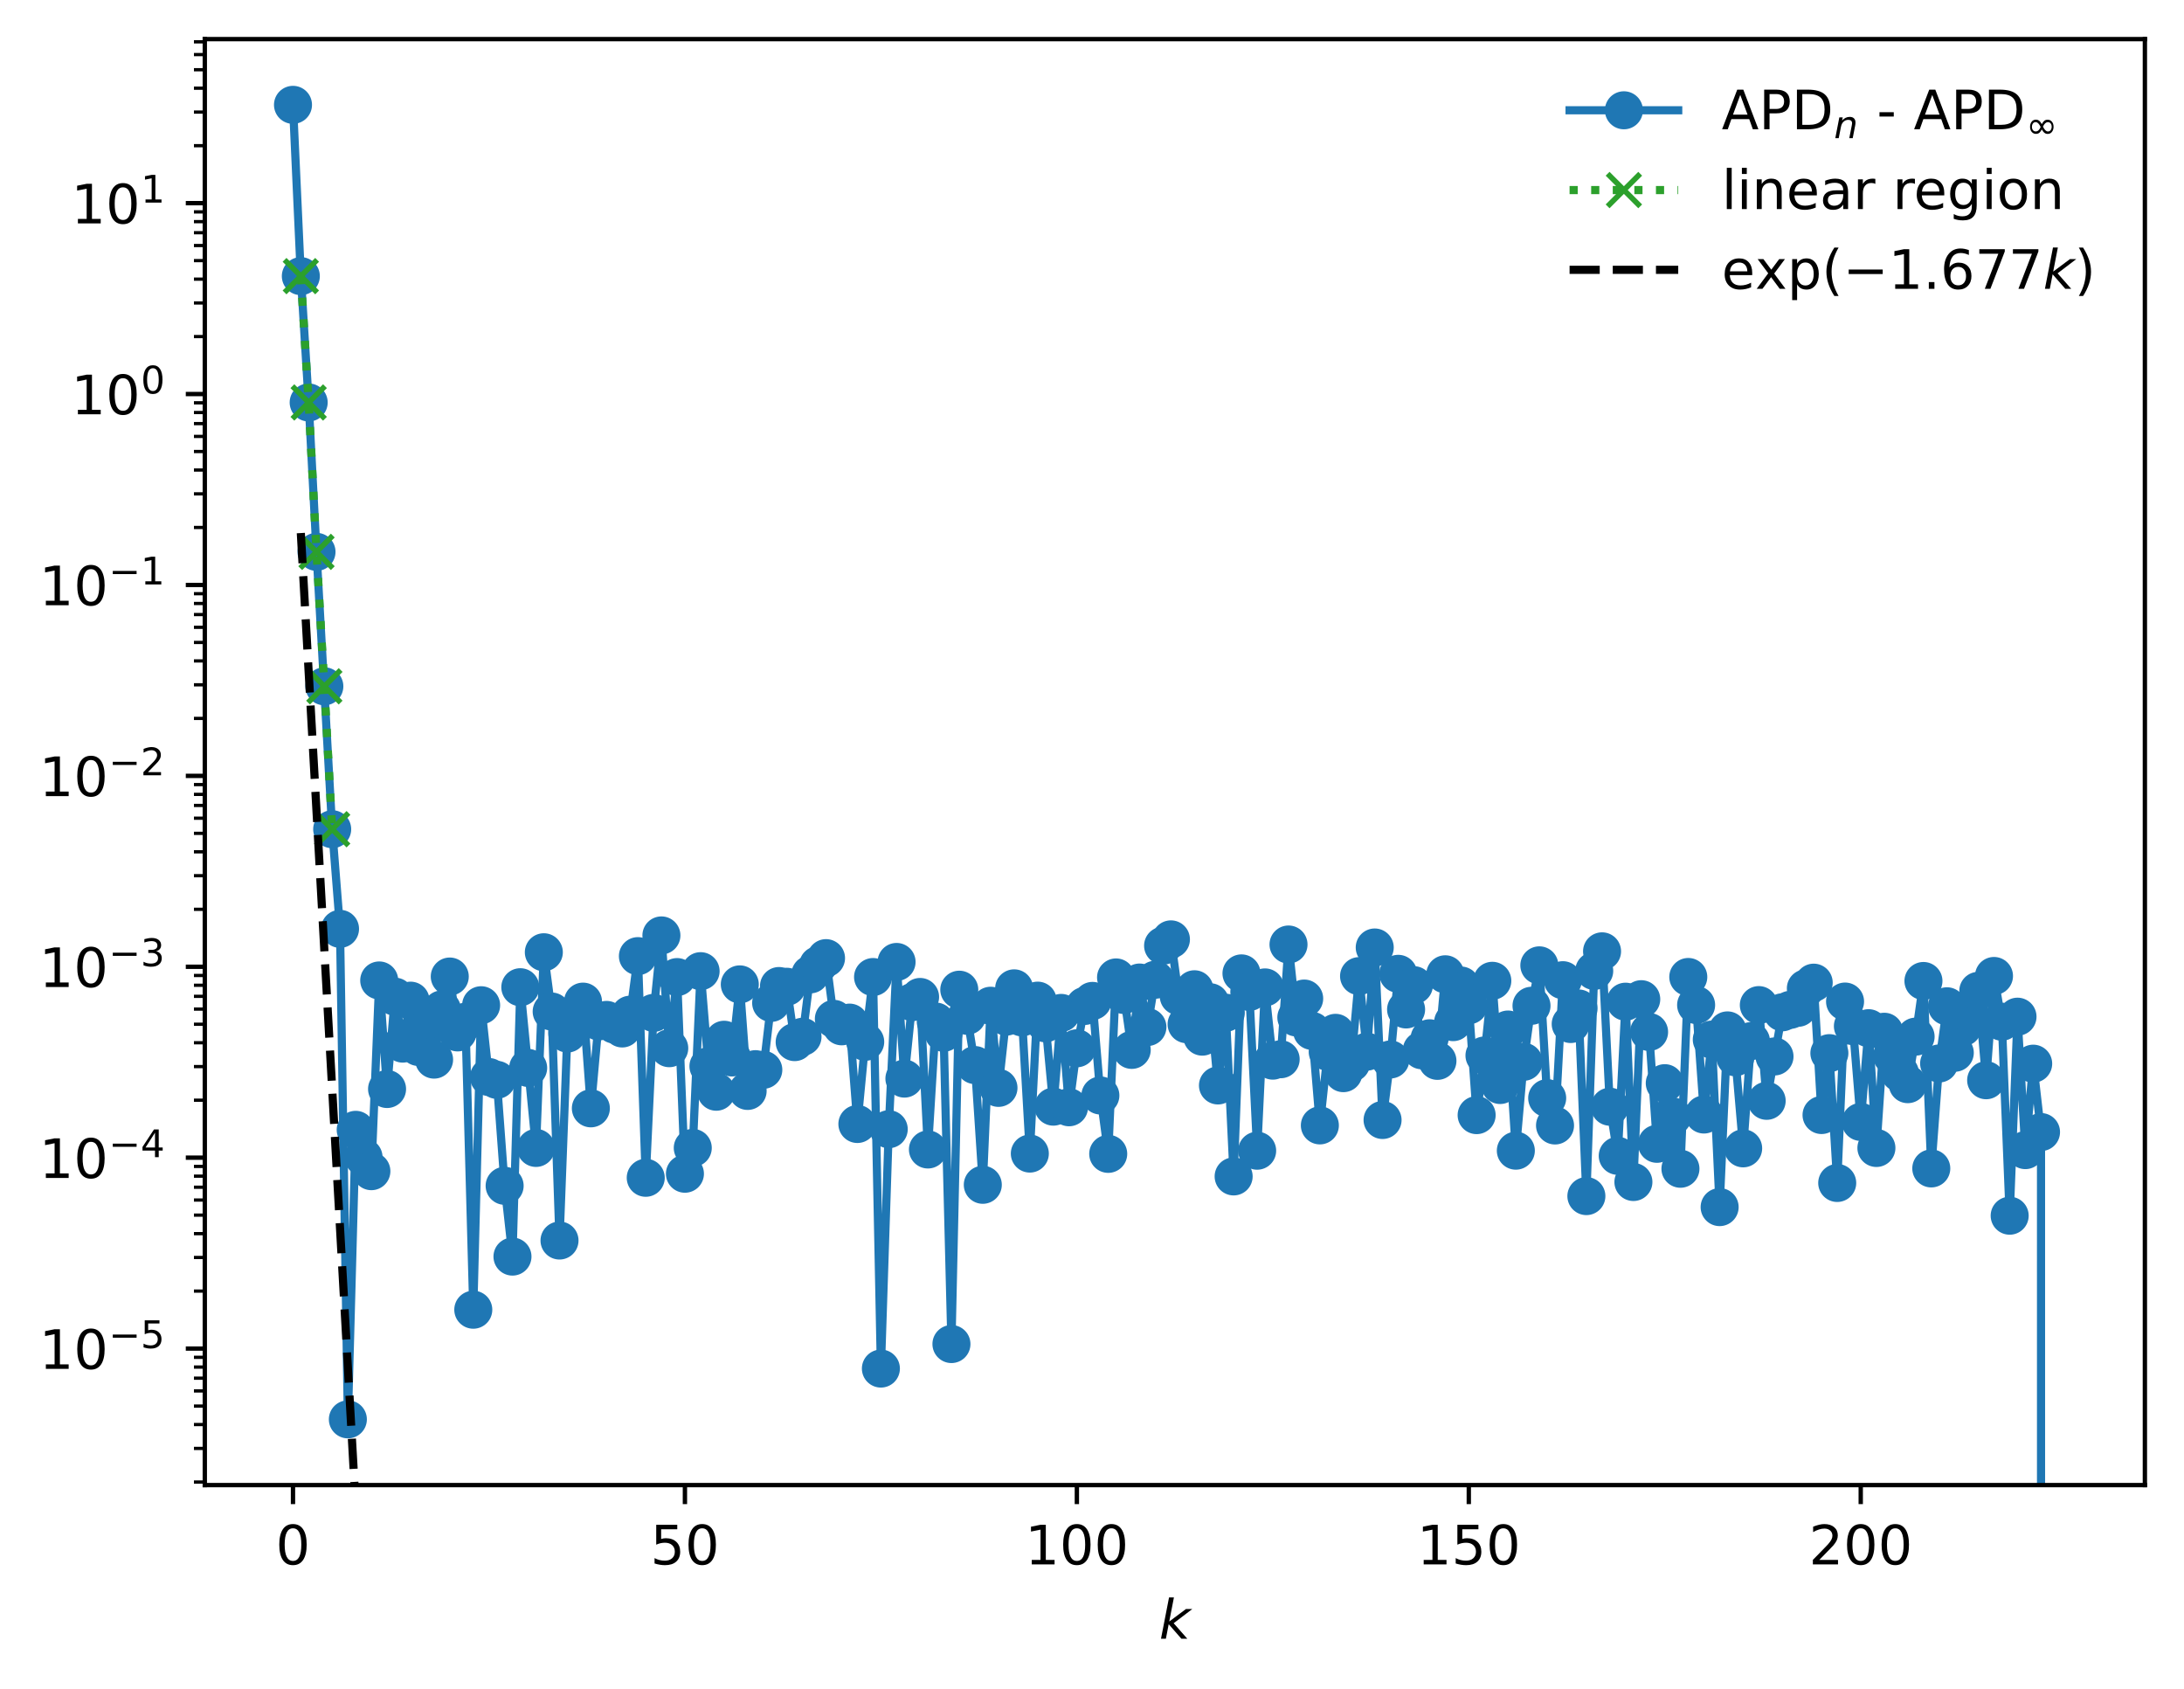 <?xml version="1.0" encoding="utf-8" standalone="no"?>
<!DOCTYPE svg PUBLIC "-//W3C//DTD SVG 1.1//EN"
  "http://www.w3.org/Graphics/SVG/1.1/DTD/svg11.dtd">
<!-- Created with matplotlib (https://matplotlib.org/) -->
<svg height="310.868pt" version="1.1" viewBox="0 0 402.02 310.868" width="402.02pt" xmlns="http://www.w3.org/2000/svg" xmlns:xlink="http://www.w3.org/1999/xlink">
 <defs>
  <style type="text/css">
*{stroke-linecap:butt;stroke-linejoin:round;}
  </style>
 </defs>
 <g id="figure_1">
  <g id="patch_1">
   <path d="M 0 310.868 
L 402.02 310.868 
L 402.02 0 
L 0 0 
z
" style="fill:#ffffff;"/>
  </g>
  <g id="axes_1">
   <g id="patch_2">
    <path d="M 37.7 273.312 
L 394.82 273.312 
L 394.82 7.2 
L 37.7 7.2 
z
" style="fill:#ffffff;"/>
   </g>
   <g id="matplotlib.axis_1">
    <g id="xtick_1">
     <g id="line2d_1">
      <defs>
       <path d="M 0 0 
L 0 3.5 
" id="m2b6d4257e7" style="stroke:#000000;stroke-width:0.8;"/>
      </defs>
      <g>
       <use style="stroke:#000000;stroke-width:0.8;" x="53.933" xlink:href="#m2b6d4257e7" y="273.312"/>
      </g>
     </g>
     <g id="text_1">
      <!-- 0 -->
      <defs>
       <path d="M 31.781 66.406 
Q 24.172 66.406 20.328 58.906 
Q 16.5 51.422 16.5 36.375 
Q 16.5 21.391 20.328 13.891 
Q 24.172 6.391 31.781 6.391 
Q 39.453 6.391 43.281 13.891 
Q 47.125 21.391 47.125 36.375 
Q 47.125 51.422 43.281 58.906 
Q 39.453 66.406 31.781 66.406 
z
M 31.781 74.219 
Q 44.047 74.219 50.516 64.516 
Q 56.984 54.828 56.984 36.375 
Q 56.984 17.969 50.516 8.266 
Q 44.047 -1.422 31.781 -1.422 
Q 19.531 -1.422 13.062 8.266 
Q 6.594 17.969 6.594 36.375 
Q 6.594 54.828 13.062 64.516 
Q 19.531 74.219 31.781 74.219 
z
" id="DejaVuSans-48"/>
      </defs>
      <g transform="translate(50.751 287.91)scale(0.1 -0.1)">
       <use xlink:href="#DejaVuSans-48"/>
      </g>
     </g>
    </g>
    <g id="xtick_2">
     <g id="line2d_2">
      <g>
       <use style="stroke:#000000;stroke-width:0.8;" x="126.078" xlink:href="#m2b6d4257e7" y="273.312"/>
      </g>
     </g>
     <g id="text_2">
      <!-- 50 -->
      <defs>
       <path d="M 10.797 72.906 
L 49.516 72.906 
L 49.516 64.594 
L 19.828 64.594 
L 19.828 46.734 
Q 21.969 47.469 24.109 47.828 
Q 26.266 48.188 28.422 48.188 
Q 40.625 48.188 47.75 41.5 
Q 54.891 34.812 54.891 23.391 
Q 54.891 11.625 47.562 5.094 
Q 40.234 -1.422 26.906 -1.422 
Q 22.312 -1.422 17.547 -0.641 
Q 12.797 0.141 7.719 1.703 
L 7.719 11.625 
Q 12.109 9.234 16.797 8.062 
Q 21.484 6.891 26.703 6.891 
Q 35.156 6.891 40.078 11.328 
Q 45.016 15.766 45.016 23.391 
Q 45.016 31 40.078 35.438 
Q 35.156 39.891 26.703 39.891 
Q 22.75 39.891 18.812 39.016 
Q 14.891 38.141 10.797 36.281 
z
" id="DejaVuSans-53"/>
      </defs>
      <g transform="translate(119.716 287.91)scale(0.1 -0.1)">
       <use xlink:href="#DejaVuSans-53"/>
       <use x="63.623" xlink:href="#DejaVuSans-48"/>
      </g>
     </g>
    </g>
    <g id="xtick_3">
     <g id="line2d_3">
      <g>
       <use style="stroke:#000000;stroke-width:0.8;" x="198.224" xlink:href="#m2b6d4257e7" y="273.312"/>
      </g>
     </g>
     <g id="text_3">
      <!-- 100 -->
      <defs>
       <path d="M 12.406 8.297 
L 28.516 8.297 
L 28.516 63.922 
L 10.984 60.406 
L 10.984 69.391 
L 28.422 72.906 
L 38.281 72.906 
L 38.281 8.297 
L 54.391 8.297 
L 54.391 0 
L 12.406 0 
z
" id="DejaVuSans-49"/>
      </defs>
      <g transform="translate(188.68 287.91)scale(0.1 -0.1)">
       <use xlink:href="#DejaVuSans-49"/>
       <use x="63.623" xlink:href="#DejaVuSans-48"/>
       <use x="127.246" xlink:href="#DejaVuSans-48"/>
      </g>
     </g>
    </g>
    <g id="xtick_4">
     <g id="line2d_4">
      <g>
       <use style="stroke:#000000;stroke-width:0.8;" x="270.369" xlink:href="#m2b6d4257e7" y="273.312"/>
      </g>
     </g>
     <g id="text_4">
      <!-- 150 -->
      <g transform="translate(260.825 287.91)scale(0.1 -0.1)">
       <use xlink:href="#DejaVuSans-49"/>
       <use x="63.623" xlink:href="#DejaVuSans-53"/>
       <use x="127.246" xlink:href="#DejaVuSans-48"/>
      </g>
     </g>
    </g>
    <g id="xtick_5">
     <g id="line2d_5">
      <g>
       <use style="stroke:#000000;stroke-width:0.8;" x="342.515" xlink:href="#m2b6d4257e7" y="273.312"/>
      </g>
     </g>
     <g id="text_5">
      <!-- 200 -->
      <defs>
       <path d="M 19.188 8.297 
L 53.609 8.297 
L 53.609 0 
L 7.328 0 
L 7.328 8.297 
Q 12.938 14.109 22.625 23.891 
Q 32.328 33.688 34.812 36.531 
Q 39.547 41.844 41.422 45.531 
Q 43.312 49.219 43.312 52.781 
Q 43.312 58.594 39.234 62.25 
Q 35.156 65.922 28.609 65.922 
Q 23.969 65.922 18.812 64.312 
Q 13.672 62.703 7.812 59.422 
L 7.812 69.391 
Q 13.766 71.781 18.938 73 
Q 24.125 74.219 28.422 74.219 
Q 39.75 74.219 46.484 68.547 
Q 53.219 62.891 53.219 53.422 
Q 53.219 48.922 51.531 44.891 
Q 49.859 40.875 45.406 35.406 
Q 44.188 33.984 37.641 27.219 
Q 31.109 20.453 19.188 8.297 
z
" id="DejaVuSans-50"/>
      </defs>
      <g transform="translate(332.971 287.91)scale(0.1 -0.1)">
       <use xlink:href="#DejaVuSans-50"/>
       <use x="63.623" xlink:href="#DejaVuSans-48"/>
       <use x="127.246" xlink:href="#DejaVuSans-48"/>
      </g>
     </g>
    </g>
    <g id="text_6">
     <!-- $ k $ -->
     <defs>
      <path d="M 18.312 75.984 
L 27.297 75.984 
L 18.703 31.688 
L 49.516 54.688 
L 61.188 54.688 
L 26.812 28.516 
L 51.906 0 
L 41.016 0 
L 17.672 26.703 
L 12.5 0 
L 3.516 0 
z
" id="DejaVuSans-Oblique-107"/>
     </defs>
     <g transform="translate(213.36 301.589)scale(0.1 -0.1)">
      <use transform="translate(0 0.016)" xlink:href="#DejaVuSans-Oblique-107"/>
     </g>
    </g>
   </g>
   <g id="matplotlib.axis_2">
    <g id="ytick_1">
     <g id="line2d_6">
      <defs>
       <path d="M 0 0 
L -3.5 0 
" id="mbb04c8181c" style="stroke:#000000;stroke-width:0.8;"/>
      </defs>
      <g>
       <use style="stroke:#000000;stroke-width:0.8;" x="37.7" xlink:href="#mbb04c8181c" y="248.191"/>
      </g>
     </g>
     <g id="text_7">
      <!-- $\mathdefault{10^{-5}}$ -->
      <defs>
       <path d="M 10.594 35.5 
L 73.188 35.5 
L 73.188 27.203 
L 10.594 27.203 
z
" id="DejaVuSans-8722"/>
      </defs>
      <g transform="translate(7.2 251.99)scale(0.1 -0.1)">
       <use transform="translate(0 0.684)" xlink:href="#DejaVuSans-49"/>
       <use transform="translate(63.623 0.684)" xlink:href="#DejaVuSans-48"/>
       <use transform="translate(128.203 38.966)scale(0.7)" xlink:href="#DejaVuSans-8722"/>
       <use transform="translate(186.855 38.966)scale(0.7)" xlink:href="#DejaVuSans-53"/>
      </g>
     </g>
    </g>
    <g id="ytick_2">
     <g id="line2d_7">
      <g>
       <use style="stroke:#000000;stroke-width:0.8;" x="37.7" xlink:href="#mbb04c8181c" y="213.057"/>
      </g>
     </g>
     <g id="text_8">
      <!-- $\mathdefault{10^{-4}}$ -->
      <defs>
       <path d="M 37.797 64.312 
L 12.891 25.391 
L 37.797 25.391 
z
M 35.203 72.906 
L 47.609 72.906 
L 47.609 25.391 
L 58.016 25.391 
L 58.016 17.188 
L 47.609 17.188 
L 47.609 0 
L 37.797 0 
L 37.797 17.188 
L 4.891 17.188 
L 4.891 26.703 
z
" id="DejaVuSans-52"/>
      </defs>
      <g transform="translate(7.2 216.856)scale(0.1 -0.1)">
       <use transform="translate(0 0.684)" xlink:href="#DejaVuSans-49"/>
       <use transform="translate(63.623 0.684)" xlink:href="#DejaVuSans-48"/>
       <use transform="translate(128.203 38.966)scale(0.7)" xlink:href="#DejaVuSans-8722"/>
       <use transform="translate(186.855 38.966)scale(0.7)" xlink:href="#DejaVuSans-52"/>
      </g>
     </g>
    </g>
    <g id="ytick_3">
     <g id="line2d_8">
      <g>
       <use style="stroke:#000000;stroke-width:0.8;" x="37.7" xlink:href="#mbb04c8181c" y="177.923"/>
      </g>
     </g>
     <g id="text_9">
      <!-- $\mathdefault{10^{-3}}$ -->
      <defs>
       <path d="M 40.578 39.312 
Q 47.656 37.797 51.625 33 
Q 55.609 28.219 55.609 21.188 
Q 55.609 10.406 48.188 4.484 
Q 40.766 -1.422 27.094 -1.422 
Q 22.516 -1.422 17.656 -0.516 
Q 12.797 0.391 7.625 2.203 
L 7.625 11.719 
Q 11.719 9.328 16.594 8.109 
Q 21.484 6.891 26.812 6.891 
Q 36.078 6.891 40.938 10.547 
Q 45.797 14.203 45.797 21.188 
Q 45.797 27.641 41.281 31.266 
Q 36.766 34.906 28.719 34.906 
L 20.219 34.906 
L 20.219 43.016 
L 29.109 43.016 
Q 36.375 43.016 40.234 45.922 
Q 44.094 48.828 44.094 54.297 
Q 44.094 59.906 40.109 62.906 
Q 36.141 65.922 28.719 65.922 
Q 24.656 65.922 20.016 65.031 
Q 15.375 64.156 9.812 62.312 
L 9.812 71.094 
Q 15.438 72.656 20.344 73.438 
Q 25.25 74.219 29.594 74.219 
Q 40.828 74.219 47.359 69.109 
Q 53.906 64.016 53.906 55.328 
Q 53.906 49.266 50.438 45.094 
Q 46.969 40.922 40.578 39.312 
z
" id="DejaVuSans-51"/>
      </defs>
      <g transform="translate(7.2 181.722)scale(0.1 -0.1)">
       <use transform="translate(0 0.766)" xlink:href="#DejaVuSans-49"/>
       <use transform="translate(63.623 0.766)" xlink:href="#DejaVuSans-48"/>
       <use transform="translate(128.203 39.047)scale(0.7)" xlink:href="#DejaVuSans-8722"/>
       <use transform="translate(186.855 39.047)scale(0.7)" xlink:href="#DejaVuSans-51"/>
      </g>
     </g>
    </g>
    <g id="ytick_4">
     <g id="line2d_9">
      <g>
       <use style="stroke:#000000;stroke-width:0.8;" x="37.7" xlink:href="#mbb04c8181c" y="142.789"/>
      </g>
     </g>
     <g id="text_10">
      <!-- $\mathdefault{10^{-2}}$ -->
      <g transform="translate(7.2 146.589)scale(0.1 -0.1)">
       <use transform="translate(0 0.766)" xlink:href="#DejaVuSans-49"/>
       <use transform="translate(63.623 0.766)" xlink:href="#DejaVuSans-48"/>
       <use transform="translate(128.203 39.047)scale(0.7)" xlink:href="#DejaVuSans-8722"/>
       <use transform="translate(186.855 39.047)scale(0.7)" xlink:href="#DejaVuSans-50"/>
      </g>
     </g>
    </g>
    <g id="ytick_5">
     <g id="line2d_10">
      <g>
       <use style="stroke:#000000;stroke-width:0.8;" x="37.7" xlink:href="#mbb04c8181c" y="107.656"/>
      </g>
     </g>
     <g id="text_11">
      <!-- $\mathdefault{10^{-1}}$ -->
      <g transform="translate(7.2 111.455)scale(0.1 -0.1)">
       <use transform="translate(0 0.684)" xlink:href="#DejaVuSans-49"/>
       <use transform="translate(63.623 0.684)" xlink:href="#DejaVuSans-48"/>
       <use transform="translate(128.203 38.966)scale(0.7)" xlink:href="#DejaVuSans-8722"/>
       <use transform="translate(186.855 38.966)scale(0.7)" xlink:href="#DejaVuSans-49"/>
      </g>
     </g>
    </g>
    <g id="ytick_6">
     <g id="line2d_11">
      <g>
       <use style="stroke:#000000;stroke-width:0.8;" x="37.7" xlink:href="#mbb04c8181c" y="72.522"/>
      </g>
     </g>
     <g id="text_12">
      <!-- $\mathdefault{10^{0}}$ -->
      <g transform="translate(13.1 76.321)scale(0.1 -0.1)">
       <use transform="translate(0 0.766)" xlink:href="#DejaVuSans-49"/>
       <use transform="translate(63.623 0.766)" xlink:href="#DejaVuSans-48"/>
       <use transform="translate(128.203 39.047)scale(0.7)" xlink:href="#DejaVuSans-48"/>
      </g>
     </g>
    </g>
    <g id="ytick_7">
     <g id="line2d_12">
      <g>
       <use style="stroke:#000000;stroke-width:0.8;" x="37.7" xlink:href="#mbb04c8181c" y="37.388"/>
      </g>
     </g>
     <g id="text_13">
      <!-- $\mathdefault{10^{1}}$ -->
      <g transform="translate(13.1 41.187)scale(0.1 -0.1)">
       <use transform="translate(0 0.684)" xlink:href="#DejaVuSans-49"/>
       <use transform="translate(63.623 0.684)" xlink:href="#DejaVuSans-48"/>
       <use transform="translate(128.203 38.966)scale(0.7)" xlink:href="#DejaVuSans-49"/>
      </g>
     </g>
    </g>
    <g id="ytick_8">
     <g id="line2d_13">
      <defs>
       <path d="M 0 0 
L -2 0 
" id="mc382960972" style="stroke:#000000;stroke-width:0.6;"/>
      </defs>
      <g>
       <use style="stroke:#000000;stroke-width:0.6;" x="37.7" xlink:href="#mc382960972" y="272.748"/>
      </g>
     </g>
    </g>
    <g id="ytick_9">
     <g id="line2d_14">
      <g>
       <use style="stroke:#000000;stroke-width:0.6;" x="37.7" xlink:href="#mc382960972" y="266.561"/>
      </g>
     </g>
    </g>
    <g id="ytick_10">
     <g id="line2d_15">
      <g>
       <use style="stroke:#000000;stroke-width:0.6;" x="37.7" xlink:href="#mc382960972" y="262.172"/>
      </g>
     </g>
    </g>
    <g id="ytick_11">
     <g id="line2d_16">
      <g>
       <use style="stroke:#000000;stroke-width:0.6;" x="37.7" xlink:href="#mc382960972" y="258.767"/>
      </g>
     </g>
    </g>
    <g id="ytick_12">
     <g id="line2d_17">
      <g>
       <use style="stroke:#000000;stroke-width:0.6;" x="37.7" xlink:href="#mc382960972" y="255.985"/>
      </g>
     </g>
    </g>
    <g id="ytick_13">
     <g id="line2d_18">
      <g>
       <use style="stroke:#000000;stroke-width:0.6;" x="37.7" xlink:href="#mc382960972" y="253.633"/>
      </g>
     </g>
    </g>
    <g id="ytick_14">
     <g id="line2d_19">
      <g>
       <use style="stroke:#000000;stroke-width:0.6;" x="37.7" xlink:href="#mc382960972" y="251.595"/>
      </g>
     </g>
    </g>
    <g id="ytick_15">
     <g id="line2d_20">
      <g>
       <use style="stroke:#000000;stroke-width:0.6;" x="37.7" xlink:href="#mc382960972" y="249.798"/>
      </g>
     </g>
    </g>
    <g id="ytick_16">
     <g id="line2d_21">
      <g>
       <use style="stroke:#000000;stroke-width:0.6;" x="37.7" xlink:href="#mc382960972" y="237.614"/>
      </g>
     </g>
    </g>
    <g id="ytick_17">
     <g id="line2d_22">
      <g>
       <use style="stroke:#000000;stroke-width:0.6;" x="37.7" xlink:href="#mc382960972" y="231.428"/>
      </g>
     </g>
    </g>
    <g id="ytick_18">
     <g id="line2d_23">
      <g>
       <use style="stroke:#000000;stroke-width:0.6;" x="37.7" xlink:href="#mc382960972" y="227.038"/>
      </g>
     </g>
    </g>
    <g id="ytick_19">
     <g id="line2d_24">
      <g>
       <use style="stroke:#000000;stroke-width:0.6;" x="37.7" xlink:href="#mc382960972" y="223.633"/>
      </g>
     </g>
    </g>
    <g id="ytick_20">
     <g id="line2d_25">
      <g>
       <use style="stroke:#000000;stroke-width:0.6;" x="37.7" xlink:href="#mc382960972" y="220.851"/>
      </g>
     </g>
    </g>
    <g id="ytick_21">
     <g id="line2d_26">
      <g>
       <use style="stroke:#000000;stroke-width:0.6;" x="37.7" xlink:href="#mc382960972" y="218.499"/>
      </g>
     </g>
    </g>
    <g id="ytick_22">
     <g id="line2d_27">
      <g>
       <use style="stroke:#000000;stroke-width:0.6;" x="37.7" xlink:href="#mc382960972" y="216.462"/>
      </g>
     </g>
    </g>
    <g id="ytick_23">
     <g id="line2d_28">
      <g>
       <use style="stroke:#000000;stroke-width:0.6;" x="37.7" xlink:href="#mc382960972" y="214.664"/>
      </g>
     </g>
    </g>
    <g id="ytick_24">
     <g id="line2d_29">
      <g>
       <use style="stroke:#000000;stroke-width:0.6;" x="37.7" xlink:href="#mc382960972" y="202.481"/>
      </g>
     </g>
    </g>
    <g id="ytick_25">
     <g id="line2d_30">
      <g>
       <use style="stroke:#000000;stroke-width:0.6;" x="37.7" xlink:href="#mc382960972" y="196.294"/>
      </g>
     </g>
    </g>
    <g id="ytick_26">
     <g id="line2d_31">
      <g>
       <use style="stroke:#000000;stroke-width:0.6;" x="37.7" xlink:href="#mc382960972" y="191.904"/>
      </g>
     </g>
    </g>
    <g id="ytick_27">
     <g id="line2d_32">
      <g>
       <use style="stroke:#000000;stroke-width:0.6;" x="37.7" xlink:href="#mc382960972" y="188.499"/>
      </g>
     </g>
    </g>
    <g id="ytick_28">
     <g id="line2d_33">
      <g>
       <use style="stroke:#000000;stroke-width:0.6;" x="37.7" xlink:href="#mc382960972" y="185.717"/>
      </g>
     </g>
    </g>
    <g id="ytick_29">
     <g id="line2d_34">
      <g>
       <use style="stroke:#000000;stroke-width:0.6;" x="37.7" xlink:href="#mc382960972" y="183.365"/>
      </g>
     </g>
    </g>
    <g id="ytick_30">
     <g id="line2d_35">
      <g>
       <use style="stroke:#000000;stroke-width:0.6;" x="37.7" xlink:href="#mc382960972" y="181.328"/>
      </g>
     </g>
    </g>
    <g id="ytick_31">
     <g id="line2d_36">
      <g>
       <use style="stroke:#000000;stroke-width:0.6;" x="37.7" xlink:href="#mc382960972" y="179.531"/>
      </g>
     </g>
    </g>
    <g id="ytick_32">
     <g id="line2d_37">
      <g>
       <use style="stroke:#000000;stroke-width:0.6;" x="37.7" xlink:href="#mc382960972" y="167.347"/>
      </g>
     </g>
    </g>
    <g id="ytick_33">
     <g id="line2d_38">
      <g>
       <use style="stroke:#000000;stroke-width:0.6;" x="37.7" xlink:href="#mc382960972" y="161.16"/>
      </g>
     </g>
    </g>
    <g id="ytick_34">
     <g id="line2d_39">
      <g>
       <use style="stroke:#000000;stroke-width:0.6;" x="37.7" xlink:href="#mc382960972" y="156.77"/>
      </g>
     </g>
    </g>
    <g id="ytick_35">
     <g id="line2d_40">
      <g>
       <use style="stroke:#000000;stroke-width:0.6;" x="37.7" xlink:href="#mc382960972" y="153.366"/>
      </g>
     </g>
    </g>
    <g id="ytick_36">
     <g id="line2d_41">
      <g>
       <use style="stroke:#000000;stroke-width:0.6;" x="37.7" xlink:href="#mc382960972" y="150.584"/>
      </g>
     </g>
    </g>
    <g id="ytick_37">
     <g id="line2d_42">
      <g>
       <use style="stroke:#000000;stroke-width:0.6;" x="37.7" xlink:href="#mc382960972" y="148.232"/>
      </g>
     </g>
    </g>
    <g id="ytick_38">
     <g id="line2d_43">
      <g>
       <use style="stroke:#000000;stroke-width:0.6;" x="37.7" xlink:href="#mc382960972" y="146.194"/>
      </g>
     </g>
    </g>
    <g id="ytick_39">
     <g id="line2d_44">
      <g>
       <use style="stroke:#000000;stroke-width:0.6;" x="37.7" xlink:href="#mc382960972" y="144.397"/>
      </g>
     </g>
    </g>
    <g id="ytick_40">
     <g id="line2d_45">
      <g>
       <use style="stroke:#000000;stroke-width:0.6;" x="37.7" xlink:href="#mc382960972" y="132.213"/>
      </g>
     </g>
    </g>
    <g id="ytick_41">
     <g id="line2d_46">
      <g>
       <use style="stroke:#000000;stroke-width:0.6;" x="37.7" xlink:href="#mc382960972" y="126.026"/>
      </g>
     </g>
    </g>
    <g id="ytick_42">
     <g id="line2d_47">
      <g>
       <use style="stroke:#000000;stroke-width:0.6;" x="37.7" xlink:href="#mc382960972" y="121.637"/>
      </g>
     </g>
    </g>
    <g id="ytick_43">
     <g id="line2d_48">
      <g>
       <use style="stroke:#000000;stroke-width:0.6;" x="37.7" xlink:href="#mc382960972" y="118.232"/>
      </g>
     </g>
    </g>
    <g id="ytick_44">
     <g id="line2d_49">
      <g>
       <use style="stroke:#000000;stroke-width:0.6;" x="37.7" xlink:href="#mc382960972" y="115.45"/>
      </g>
     </g>
    </g>
    <g id="ytick_45">
     <g id="line2d_50">
      <g>
       <use style="stroke:#000000;stroke-width:0.6;" x="37.7" xlink:href="#mc382960972" y="113.098"/>
      </g>
     </g>
    </g>
    <g id="ytick_46">
     <g id="line2d_51">
      <g>
       <use style="stroke:#000000;stroke-width:0.6;" x="37.7" xlink:href="#mc382960972" y="111.06"/>
      </g>
     </g>
    </g>
    <g id="ytick_47">
     <g id="line2d_52">
      <g>
       <use style="stroke:#000000;stroke-width:0.6;" x="37.7" xlink:href="#mc382960972" y="109.263"/>
      </g>
     </g>
    </g>
    <g id="ytick_48">
     <g id="line2d_53">
      <g>
       <use style="stroke:#000000;stroke-width:0.6;" x="37.7" xlink:href="#mc382960972" y="97.079"/>
      </g>
     </g>
    </g>
    <g id="ytick_49">
     <g id="line2d_54">
      <g>
       <use style="stroke:#000000;stroke-width:0.6;" x="37.7" xlink:href="#mc382960972" y="90.892"/>
      </g>
     </g>
    </g>
    <g id="ytick_50">
     <g id="line2d_55">
      <g>
       <use style="stroke:#000000;stroke-width:0.6;" x="37.7" xlink:href="#mc382960972" y="86.503"/>
      </g>
     </g>
    </g>
    <g id="ytick_51">
     <g id="line2d_56">
      <g>
       <use style="stroke:#000000;stroke-width:0.6;" x="37.7" xlink:href="#mc382960972" y="83.098"/>
      </g>
     </g>
    </g>
    <g id="ytick_52">
     <g id="line2d_57">
      <g>
       <use style="stroke:#000000;stroke-width:0.6;" x="37.7" xlink:href="#mc382960972" y="80.316"/>
      </g>
     </g>
    </g>
    <g id="ytick_53">
     <g id="line2d_58">
      <g>
       <use style="stroke:#000000;stroke-width:0.6;" x="37.7" xlink:href="#mc382960972" y="77.964"/>
      </g>
     </g>
    </g>
    <g id="ytick_54">
     <g id="line2d_59">
      <g>
       <use style="stroke:#000000;stroke-width:0.6;" x="37.7" xlink:href="#mc382960972" y="75.927"/>
      </g>
     </g>
    </g>
    <g id="ytick_55">
     <g id="line2d_60">
      <g>
       <use style="stroke:#000000;stroke-width:0.6;" x="37.7" xlink:href="#mc382960972" y="74.129"/>
      </g>
     </g>
    </g>
    <g id="ytick_56">
     <g id="line2d_61">
      <g>
       <use style="stroke:#000000;stroke-width:0.6;" x="37.7" xlink:href="#mc382960972" y="61.945"/>
      </g>
     </g>
    </g>
    <g id="ytick_57">
     <g id="line2d_62">
      <g>
       <use style="stroke:#000000;stroke-width:0.6;" x="37.7" xlink:href="#mc382960972" y="55.759"/>
      </g>
     </g>
    </g>
    <g id="ytick_58">
     <g id="line2d_63">
      <g>
       <use style="stroke:#000000;stroke-width:0.6;" x="37.7" xlink:href="#mc382960972" y="51.369"/>
      </g>
     </g>
    </g>
    <g id="ytick_59">
     <g id="line2d_64">
      <g>
       <use style="stroke:#000000;stroke-width:0.6;" x="37.7" xlink:href="#mc382960972" y="47.964"/>
      </g>
     </g>
    </g>
    <g id="ytick_60">
     <g id="line2d_65">
      <g>
       <use style="stroke:#000000;stroke-width:0.6;" x="37.7" xlink:href="#mc382960972" y="45.182"/>
      </g>
     </g>
    </g>
    <g id="ytick_61">
     <g id="line2d_66">
      <g>
       <use style="stroke:#000000;stroke-width:0.6;" x="37.7" xlink:href="#mc382960972" y="42.83"/>
      </g>
     </g>
    </g>
    <g id="ytick_62">
     <g id="line2d_67">
      <g>
       <use style="stroke:#000000;stroke-width:0.6;" x="37.7" xlink:href="#mc382960972" y="40.793"/>
      </g>
     </g>
    </g>
    <g id="ytick_63">
     <g id="line2d_68">
      <g>
       <use style="stroke:#000000;stroke-width:0.6;" x="37.7" xlink:href="#mc382960972" y="38.996"/>
      </g>
     </g>
    </g>
    <g id="ytick_64">
     <g id="line2d_69">
      <g>
       <use style="stroke:#000000;stroke-width:0.6;" x="37.7" xlink:href="#mc382960972" y="26.812"/>
      </g>
     </g>
    </g>
    <g id="ytick_65">
     <g id="line2d_70">
      <g>
       <use style="stroke:#000000;stroke-width:0.6;" x="37.7" xlink:href="#mc382960972" y="20.625"/>
      </g>
     </g>
    </g>
    <g id="ytick_66">
     <g id="line2d_71">
      <g>
       <use style="stroke:#000000;stroke-width:0.6;" x="37.7" xlink:href="#mc382960972" y="16.235"/>
      </g>
     </g>
    </g>
    <g id="ytick_67">
     <g id="line2d_72">
      <g>
       <use style="stroke:#000000;stroke-width:0.6;" x="37.7" xlink:href="#mc382960972" y="12.831"/>
      </g>
     </g>
    </g>
    <g id="ytick_68">
     <g id="line2d_73">
      <g>
       <use style="stroke:#000000;stroke-width:0.6;" x="37.7" xlink:href="#mc382960972" y="10.049"/>
      </g>
     </g>
    </g>
    <g id="ytick_69">
     <g id="line2d_74">
      <g>
       <use style="stroke:#000000;stroke-width:0.6;" x="37.7" xlink:href="#mc382960972" y="7.697"/>
      </g>
     </g>
    </g>
   </g>
   <g id="line2d_75">
    <path clip-path="url(#p010a6b63c4)" d="M 53.933 19.296 
L 55.376 50.819 
L 56.819 74.07 
L 58.261 101.564 
L 61.147 152.609 
L 62.59 170.945 
L 64.033 261.216 
L 65.476 207.934 
L 66.919 212.968 
L 68.362 215.542 
L 69.805 180.442 
L 71.248 200.421 
L 72.691 183.422 
L 74.133 192.064 
L 75.576 184.162 
L 77.019 192.68 
L 78.462 187.681 
L 79.905 195.01 
L 81.348 185.769 
L 82.791 179.72 
L 84.234 190.004 
L 85.677 188.047 
L 87.12 241.039 
L 88.563 185.002 
L 90.005 198.216 
L 91.448 198.735 
L 92.891 218.234 
L 94.334 231.26 
L 95.777 181.687 
L 98.663 211.263 
L 100.106 175.253 
L 101.549 186.162 
L 102.992 228.305 
L 104.435 190.214 
L 105.877 188.856 
L 107.32 184.339 
L 108.763 203.976 
L 110.206 187.981 
L 111.649 187.704 
L 113.092 188.563 
L 114.535 189.276 
L 115.978 186.747 
L 117.421 175.966 
L 118.864 216.758 
L 120.307 186.414 
L 121.749 172.154 
L 123.192 192.909 
L 124.635 179.821 
L 126.078 216.012 
L 127.521 211.26 
L 128.964 178.734 
L 130.407 196.227 
L 131.85 200.92 
L 133.293 191.356 
L 134.736 194.614 
L 136.179 181.165 
L 137.621 200.773 
L 139.064 196.768 
L 140.507 196.889 
L 141.95 184.574 
L 143.393 181.467 
L 144.836 181.603 
L 146.279 191.79 
L 147.722 190.809 
L 149.165 179.322 
L 150.608 177.624 
L 152.051 176.335 
L 153.493 187.513 
L 154.936 188.881 
L 156.379 188.2 
L 157.822 206.859 
L 159.265 191.736 
L 160.708 179.813 
L 162.151 251.87 
L 163.594 207.818 
L 165.037 177.037 
L 166.48 198.503 
L 167.923 184.433 
L 169.365 183.48 
L 170.808 211.55 
L 172.251 188.007 
L 173.694 190.077 
L 175.137 247.358 
L 176.58 182.144 
L 178.023 186.95 
L 179.466 196.016 
L 180.909 218.048 
L 182.352 185.097 
L 183.795 200.211 
L 185.237 187.098 
L 186.68 181.896 
L 188.123 187.244 
L 189.566 212.301 
L 191.009 184.158 
L 192.452 188.331 
L 193.895 203.666 
L 195.338 186.417 
L 196.781 203.78 
L 198.224 192.923 
L 199.667 185.133 
L 201.109 184.206 
L 202.552 201.611 
L 203.995 212.356 
L 205.438 179.887 
L 206.881 183.116 
L 208.324 193.22 
L 209.767 180.824 
L 211.21 189.018 
L 212.653 180.309 
L 214.096 174.046 
L 215.539 172.881 
L 216.981 183.335 
L 218.424 188.491 
L 219.867 182.064 
L 221.31 190.783 
L 222.753 184.448 
L 224.196 199.766 
L 225.639 186.383 
L 227.082 216.507 
L 228.525 179.143 
L 229.968 182.556 
L 231.411 211.776 
L 232.853 181.723 
L 234.296 195.2 
L 235.739 194.942 
L 237.182 173.828 
L 238.625 187.253 
L 240.068 183.773 
L 241.511 189.725 
L 242.954 207.116 
L 244.397 193.566 
L 245.84 190.083 
L 247.283 197.503 
L 248.725 195.638 
L 250.168 179.647 
L 251.611 193.538 
L 253.054 174.375 
L 254.497 206.122 
L 255.94 194.983 
L 257.383 179.223 
L 258.826 185.78 
L 260.269 181.314 
L 261.712 193.292 
L 263.155 191.085 
L 264.597 195.241 
L 266.04 179.307 
L 267.483 188.113 
L 268.926 181.376 
L 270.369 185.018 
L 271.812 205.226 
L 273.255 194.255 
L 274.698 180.506 
L 276.141 199.684 
L 277.584 189.473 
L 279.027 211.769 
L 280.469 195.413 
L 281.912 185.103 
L 283.355 177.663 
L 284.798 202.098 
L 286.241 207.131 
L 287.684 180.394 
L 289.127 188.46 
L 290.57 185.595 
L 292.013 220.129 
L 293.456 178.688 
L 294.899 175.083 
L 296.341 203.679 
L 297.784 212.718 
L 299.227 184.35 
L 300.67 217.535 
L 302.113 183.891 
L 303.556 189.922 
L 304.999 210.506 
L 306.442 199.347 
L 307.885 205.469 
L 309.328 215.096 
L 310.771 179.803 
L 312.213 184.96 
L 313.656 205.113 
L 315.099 191.326 
L 316.542 222.155 
L 317.985 189.634 
L 319.428 194.578 
L 320.871 211.339 
L 322.314 191.607 
L 323.757 184.978 
L 325.2 202.593 
L 328.085 186.303 
L 330.971 185.475 
L 332.414 181.899 
L 333.857 180.85 
L 335.3 205.209 
L 336.743 193.822 
L 338.186 217.713 
L 339.629 184.325 
L 341.072 188.848 
L 342.515 206.477 
L 343.957 189.227 
L 345.4 211.272 
L 346.843 189.883 
L 348.286 194.32 
L 349.729 197.487 
L 351.172 199.528 
L 352.615 190.782 
L 354.058 180.54 
L 355.501 215.035 
L 356.944 195.721 
L 358.387 185.195 
L 359.829 193.749 
L 361.272 189.073 
L 362.715 186.903 
L 364.158 182.356 
L 365.601 198.805 
L 367.044 179.618 
L 368.487 188.034 
L 369.93 223.736 
L 371.373 187.11 
L 372.816 211.667 
L 374.259 195.758 
L 375.701 208.343 
L 375.706 311.868 
L 375.706 311.868 
" style="fill:none;stroke:#1f77b4;stroke-linecap:square;stroke-width:1.5;"/>
    <defs>
     <path d="M 0 3 
C 0.796 3 1.559 2.684 2.121 2.121 
C 2.684 1.559 3 0.796 3 0 
C 3 -0.796 2.684 -1.559 2.121 -2.121 
C 1.559 -2.684 0.796 -3 0 -3 
C -0.796 -3 -1.559 -2.684 -2.121 -2.121 
C -2.684 -1.559 -3 -0.796 -3 0 
C -3 0.796 -2.684 1.559 -2.121 2.121 
C -1.559 2.684 -0.796 3 0 3 
z
" id="m0779e3de4a" style="stroke:#1f77b4;"/>
    </defs>
    <g clip-path="url(#p010a6b63c4)">
     <use style="fill:#1f77b4;stroke:#1f77b4;" x="53.933" xlink:href="#m0779e3de4a" y="19.296"/>
     <use style="fill:#1f77b4;stroke:#1f77b4;" x="55.376" xlink:href="#m0779e3de4a" y="50.819"/>
     <use style="fill:#1f77b4;stroke:#1f77b4;" x="56.819" xlink:href="#m0779e3de4a" y="74.07"/>
     <use style="fill:#1f77b4;stroke:#1f77b4;" x="58.261" xlink:href="#m0779e3de4a" y="101.564"/>
     <use style="fill:#1f77b4;stroke:#1f77b4;" x="59.704" xlink:href="#m0779e3de4a" y="126.307"/>
     <use style="fill:#1f77b4;stroke:#1f77b4;" x="61.147" xlink:href="#m0779e3de4a" y="152.609"/>
     <use style="fill:#1f77b4;stroke:#1f77b4;" x="62.59" xlink:href="#m0779e3de4a" y="170.945"/>
     <use style="fill:#1f77b4;stroke:#1f77b4;" x="64.033" xlink:href="#m0779e3de4a" y="261.216"/>
     <use style="fill:#1f77b4;stroke:#1f77b4;" x="65.476" xlink:href="#m0779e3de4a" y="207.934"/>
     <use style="fill:#1f77b4;stroke:#1f77b4;" x="66.919" xlink:href="#m0779e3de4a" y="212.968"/>
     <use style="fill:#1f77b4;stroke:#1f77b4;" x="68.362" xlink:href="#m0779e3de4a" y="215.542"/>
     <use style="fill:#1f77b4;stroke:#1f77b4;" x="69.805" xlink:href="#m0779e3de4a" y="180.442"/>
     <use style="fill:#1f77b4;stroke:#1f77b4;" x="71.248" xlink:href="#m0779e3de4a" y="200.421"/>
     <use style="fill:#1f77b4;stroke:#1f77b4;" x="72.691" xlink:href="#m0779e3de4a" y="183.422"/>
     <use style="fill:#1f77b4;stroke:#1f77b4;" x="74.133" xlink:href="#m0779e3de4a" y="192.064"/>
     <use style="fill:#1f77b4;stroke:#1f77b4;" x="75.576" xlink:href="#m0779e3de4a" y="184.162"/>
     <use style="fill:#1f77b4;stroke:#1f77b4;" x="77.019" xlink:href="#m0779e3de4a" y="192.68"/>
     <use style="fill:#1f77b4;stroke:#1f77b4;" x="78.462" xlink:href="#m0779e3de4a" y="187.681"/>
     <use style="fill:#1f77b4;stroke:#1f77b4;" x="79.905" xlink:href="#m0779e3de4a" y="195.01"/>
     <use style="fill:#1f77b4;stroke:#1f77b4;" x="81.348" xlink:href="#m0779e3de4a" y="185.769"/>
     <use style="fill:#1f77b4;stroke:#1f77b4;" x="82.791" xlink:href="#m0779e3de4a" y="179.72"/>
     <use style="fill:#1f77b4;stroke:#1f77b4;" x="84.234" xlink:href="#m0779e3de4a" y="190.004"/>
     <use style="fill:#1f77b4;stroke:#1f77b4;" x="85.677" xlink:href="#m0779e3de4a" y="188.047"/>
     <use style="fill:#1f77b4;stroke:#1f77b4;" x="87.12" xlink:href="#m0779e3de4a" y="241.039"/>
     <use style="fill:#1f77b4;stroke:#1f77b4;" x="88.563" xlink:href="#m0779e3de4a" y="185.002"/>
     <use style="fill:#1f77b4;stroke:#1f77b4;" x="90.005" xlink:href="#m0779e3de4a" y="198.216"/>
     <use style="fill:#1f77b4;stroke:#1f77b4;" x="91.448" xlink:href="#m0779e3de4a" y="198.735"/>
     <use style="fill:#1f77b4;stroke:#1f77b4;" x="92.891" xlink:href="#m0779e3de4a" y="218.234"/>
     <use style="fill:#1f77b4;stroke:#1f77b4;" x="94.334" xlink:href="#m0779e3de4a" y="231.26"/>
     <use style="fill:#1f77b4;stroke:#1f77b4;" x="95.777" xlink:href="#m0779e3de4a" y="181.687"/>
     <use style="fill:#1f77b4;stroke:#1f77b4;" x="97.22" xlink:href="#m0779e3de4a" y="196.543"/>
     <use style="fill:#1f77b4;stroke:#1f77b4;" x="98.663" xlink:href="#m0779e3de4a" y="211.263"/>
     <use style="fill:#1f77b4;stroke:#1f77b4;" x="100.106" xlink:href="#m0779e3de4a" y="175.253"/>
     <use style="fill:#1f77b4;stroke:#1f77b4;" x="101.549" xlink:href="#m0779e3de4a" y="186.162"/>
     <use style="fill:#1f77b4;stroke:#1f77b4;" x="102.992" xlink:href="#m0779e3de4a" y="228.305"/>
     <use style="fill:#1f77b4;stroke:#1f77b4;" x="104.435" xlink:href="#m0779e3de4a" y="190.214"/>
     <use style="fill:#1f77b4;stroke:#1f77b4;" x="105.877" xlink:href="#m0779e3de4a" y="188.856"/>
     <use style="fill:#1f77b4;stroke:#1f77b4;" x="107.32" xlink:href="#m0779e3de4a" y="184.339"/>
     <use style="fill:#1f77b4;stroke:#1f77b4;" x="108.763" xlink:href="#m0779e3de4a" y="203.976"/>
     <use style="fill:#1f77b4;stroke:#1f77b4;" x="110.206" xlink:href="#m0779e3de4a" y="187.981"/>
     <use style="fill:#1f77b4;stroke:#1f77b4;" x="111.649" xlink:href="#m0779e3de4a" y="187.704"/>
     <use style="fill:#1f77b4;stroke:#1f77b4;" x="113.092" xlink:href="#m0779e3de4a" y="188.563"/>
     <use style="fill:#1f77b4;stroke:#1f77b4;" x="114.535" xlink:href="#m0779e3de4a" y="189.276"/>
     <use style="fill:#1f77b4;stroke:#1f77b4;" x="115.978" xlink:href="#m0779e3de4a" y="186.747"/>
     <use style="fill:#1f77b4;stroke:#1f77b4;" x="117.421" xlink:href="#m0779e3de4a" y="175.966"/>
     <use style="fill:#1f77b4;stroke:#1f77b4;" x="118.864" xlink:href="#m0779e3de4a" y="216.758"/>
     <use style="fill:#1f77b4;stroke:#1f77b4;" x="120.307" xlink:href="#m0779e3de4a" y="186.414"/>
     <use style="fill:#1f77b4;stroke:#1f77b4;" x="121.749" xlink:href="#m0779e3de4a" y="172.154"/>
     <use style="fill:#1f77b4;stroke:#1f77b4;" x="123.192" xlink:href="#m0779e3de4a" y="192.909"/>
     <use style="fill:#1f77b4;stroke:#1f77b4;" x="124.635" xlink:href="#m0779e3de4a" y="179.821"/>
     <use style="fill:#1f77b4;stroke:#1f77b4;" x="126.078" xlink:href="#m0779e3de4a" y="216.012"/>
     <use style="fill:#1f77b4;stroke:#1f77b4;" x="127.521" xlink:href="#m0779e3de4a" y="211.26"/>
     <use style="fill:#1f77b4;stroke:#1f77b4;" x="128.964" xlink:href="#m0779e3de4a" y="178.734"/>
     <use style="fill:#1f77b4;stroke:#1f77b4;" x="130.407" xlink:href="#m0779e3de4a" y="196.227"/>
     <use style="fill:#1f77b4;stroke:#1f77b4;" x="131.85" xlink:href="#m0779e3de4a" y="200.92"/>
     <use style="fill:#1f77b4;stroke:#1f77b4;" x="133.293" xlink:href="#m0779e3de4a" y="191.356"/>
     <use style="fill:#1f77b4;stroke:#1f77b4;" x="134.736" xlink:href="#m0779e3de4a" y="194.614"/>
     <use style="fill:#1f77b4;stroke:#1f77b4;" x="136.179" xlink:href="#m0779e3de4a" y="181.165"/>
     <use style="fill:#1f77b4;stroke:#1f77b4;" x="137.621" xlink:href="#m0779e3de4a" y="200.773"/>
     <use style="fill:#1f77b4;stroke:#1f77b4;" x="139.064" xlink:href="#m0779e3de4a" y="196.768"/>
     <use style="fill:#1f77b4;stroke:#1f77b4;" x="140.507" xlink:href="#m0779e3de4a" y="196.889"/>
     <use style="fill:#1f77b4;stroke:#1f77b4;" x="141.95" xlink:href="#m0779e3de4a" y="184.574"/>
     <use style="fill:#1f77b4;stroke:#1f77b4;" x="143.393" xlink:href="#m0779e3de4a" y="181.467"/>
     <use style="fill:#1f77b4;stroke:#1f77b4;" x="144.836" xlink:href="#m0779e3de4a" y="181.603"/>
     <use style="fill:#1f77b4;stroke:#1f77b4;" x="146.279" xlink:href="#m0779e3de4a" y="191.79"/>
     <use style="fill:#1f77b4;stroke:#1f77b4;" x="147.722" xlink:href="#m0779e3de4a" y="190.809"/>
     <use style="fill:#1f77b4;stroke:#1f77b4;" x="149.165" xlink:href="#m0779e3de4a" y="179.322"/>
     <use style="fill:#1f77b4;stroke:#1f77b4;" x="150.608" xlink:href="#m0779e3de4a" y="177.624"/>
     <use style="fill:#1f77b4;stroke:#1f77b4;" x="152.051" xlink:href="#m0779e3de4a" y="176.335"/>
     <use style="fill:#1f77b4;stroke:#1f77b4;" x="153.493" xlink:href="#m0779e3de4a" y="187.513"/>
     <use style="fill:#1f77b4;stroke:#1f77b4;" x="154.936" xlink:href="#m0779e3de4a" y="188.881"/>
     <use style="fill:#1f77b4;stroke:#1f77b4;" x="156.379" xlink:href="#m0779e3de4a" y="188.2"/>
     <use style="fill:#1f77b4;stroke:#1f77b4;" x="157.822" xlink:href="#m0779e3de4a" y="206.859"/>
     <use style="fill:#1f77b4;stroke:#1f77b4;" x="159.265" xlink:href="#m0779e3de4a" y="191.736"/>
     <use style="fill:#1f77b4;stroke:#1f77b4;" x="160.708" xlink:href="#m0779e3de4a" y="179.813"/>
     <use style="fill:#1f77b4;stroke:#1f77b4;" x="162.151" xlink:href="#m0779e3de4a" y="251.87"/>
     <use style="fill:#1f77b4;stroke:#1f77b4;" x="163.594" xlink:href="#m0779e3de4a" y="207.818"/>
     <use style="fill:#1f77b4;stroke:#1f77b4;" x="165.037" xlink:href="#m0779e3de4a" y="177.037"/>
     <use style="fill:#1f77b4;stroke:#1f77b4;" x="166.48" xlink:href="#m0779e3de4a" y="198.503"/>
     <use style="fill:#1f77b4;stroke:#1f77b4;" x="167.923" xlink:href="#m0779e3de4a" y="184.433"/>
     <use style="fill:#1f77b4;stroke:#1f77b4;" x="169.365" xlink:href="#m0779e3de4a" y="183.48"/>
     <use style="fill:#1f77b4;stroke:#1f77b4;" x="170.808" xlink:href="#m0779e3de4a" y="211.55"/>
     <use style="fill:#1f77b4;stroke:#1f77b4;" x="172.251" xlink:href="#m0779e3de4a" y="188.007"/>
     <use style="fill:#1f77b4;stroke:#1f77b4;" x="173.694" xlink:href="#m0779e3de4a" y="190.077"/>
     <use style="fill:#1f77b4;stroke:#1f77b4;" x="175.137" xlink:href="#m0779e3de4a" y="247.358"/>
     <use style="fill:#1f77b4;stroke:#1f77b4;" x="176.58" xlink:href="#m0779e3de4a" y="182.144"/>
     <use style="fill:#1f77b4;stroke:#1f77b4;" x="178.023" xlink:href="#m0779e3de4a" y="186.95"/>
     <use style="fill:#1f77b4;stroke:#1f77b4;" x="179.466" xlink:href="#m0779e3de4a" y="196.016"/>
     <use style="fill:#1f77b4;stroke:#1f77b4;" x="180.909" xlink:href="#m0779e3de4a" y="218.048"/>
     <use style="fill:#1f77b4;stroke:#1f77b4;" x="182.352" xlink:href="#m0779e3de4a" y="185.097"/>
     <use style="fill:#1f77b4;stroke:#1f77b4;" x="183.795" xlink:href="#m0779e3de4a" y="200.211"/>
     <use style="fill:#1f77b4;stroke:#1f77b4;" x="185.237" xlink:href="#m0779e3de4a" y="187.098"/>
     <use style="fill:#1f77b4;stroke:#1f77b4;" x="186.68" xlink:href="#m0779e3de4a" y="181.896"/>
     <use style="fill:#1f77b4;stroke:#1f77b4;" x="188.123" xlink:href="#m0779e3de4a" y="187.244"/>
     <use style="fill:#1f77b4;stroke:#1f77b4;" x="189.566" xlink:href="#m0779e3de4a" y="212.301"/>
     <use style="fill:#1f77b4;stroke:#1f77b4;" x="191.009" xlink:href="#m0779e3de4a" y="184.158"/>
     <use style="fill:#1f77b4;stroke:#1f77b4;" x="192.452" xlink:href="#m0779e3de4a" y="188.331"/>
     <use style="fill:#1f77b4;stroke:#1f77b4;" x="193.895" xlink:href="#m0779e3de4a" y="203.666"/>
     <use style="fill:#1f77b4;stroke:#1f77b4;" x="195.338" xlink:href="#m0779e3de4a" y="186.417"/>
     <use style="fill:#1f77b4;stroke:#1f77b4;" x="196.781" xlink:href="#m0779e3de4a" y="203.78"/>
     <use style="fill:#1f77b4;stroke:#1f77b4;" x="198.224" xlink:href="#m0779e3de4a" y="192.923"/>
     <use style="fill:#1f77b4;stroke:#1f77b4;" x="199.667" xlink:href="#m0779e3de4a" y="185.133"/>
     <use style="fill:#1f77b4;stroke:#1f77b4;" x="201.109" xlink:href="#m0779e3de4a" y="184.206"/>
     <use style="fill:#1f77b4;stroke:#1f77b4;" x="202.552" xlink:href="#m0779e3de4a" y="201.611"/>
     <use style="fill:#1f77b4;stroke:#1f77b4;" x="203.995" xlink:href="#m0779e3de4a" y="212.356"/>
     <use style="fill:#1f77b4;stroke:#1f77b4;" x="205.438" xlink:href="#m0779e3de4a" y="179.887"/>
     <use style="fill:#1f77b4;stroke:#1f77b4;" x="206.881" xlink:href="#m0779e3de4a" y="183.116"/>
     <use style="fill:#1f77b4;stroke:#1f77b4;" x="208.324" xlink:href="#m0779e3de4a" y="193.22"/>
     <use style="fill:#1f77b4;stroke:#1f77b4;" x="209.767" xlink:href="#m0779e3de4a" y="180.824"/>
     <use style="fill:#1f77b4;stroke:#1f77b4;" x="211.21" xlink:href="#m0779e3de4a" y="189.018"/>
     <use style="fill:#1f77b4;stroke:#1f77b4;" x="212.653" xlink:href="#m0779e3de4a" y="180.309"/>
     <use style="fill:#1f77b4;stroke:#1f77b4;" x="214.096" xlink:href="#m0779e3de4a" y="174.046"/>
     <use style="fill:#1f77b4;stroke:#1f77b4;" x="215.539" xlink:href="#m0779e3de4a" y="172.881"/>
     <use style="fill:#1f77b4;stroke:#1f77b4;" x="216.981" xlink:href="#m0779e3de4a" y="183.335"/>
     <use style="fill:#1f77b4;stroke:#1f77b4;" x="218.424" xlink:href="#m0779e3de4a" y="188.491"/>
     <use style="fill:#1f77b4;stroke:#1f77b4;" x="219.867" xlink:href="#m0779e3de4a" y="182.064"/>
     <use style="fill:#1f77b4;stroke:#1f77b4;" x="221.31" xlink:href="#m0779e3de4a" y="190.783"/>
     <use style="fill:#1f77b4;stroke:#1f77b4;" x="222.753" xlink:href="#m0779e3de4a" y="184.448"/>
     <use style="fill:#1f77b4;stroke:#1f77b4;" x="224.196" xlink:href="#m0779e3de4a" y="199.766"/>
     <use style="fill:#1f77b4;stroke:#1f77b4;" x="225.639" xlink:href="#m0779e3de4a" y="186.383"/>
     <use style="fill:#1f77b4;stroke:#1f77b4;" x="227.082" xlink:href="#m0779e3de4a" y="216.507"/>
     <use style="fill:#1f77b4;stroke:#1f77b4;" x="228.525" xlink:href="#m0779e3de4a" y="179.143"/>
     <use style="fill:#1f77b4;stroke:#1f77b4;" x="229.968" xlink:href="#m0779e3de4a" y="182.556"/>
     <use style="fill:#1f77b4;stroke:#1f77b4;" x="231.411" xlink:href="#m0779e3de4a" y="211.776"/>
     <use style="fill:#1f77b4;stroke:#1f77b4;" x="232.853" xlink:href="#m0779e3de4a" y="181.723"/>
     <use style="fill:#1f77b4;stroke:#1f77b4;" x="234.296" xlink:href="#m0779e3de4a" y="195.2"/>
     <use style="fill:#1f77b4;stroke:#1f77b4;" x="235.739" xlink:href="#m0779e3de4a" y="194.942"/>
     <use style="fill:#1f77b4;stroke:#1f77b4;" x="237.182" xlink:href="#m0779e3de4a" y="173.828"/>
     <use style="fill:#1f77b4;stroke:#1f77b4;" x="238.625" xlink:href="#m0779e3de4a" y="187.253"/>
     <use style="fill:#1f77b4;stroke:#1f77b4;" x="240.068" xlink:href="#m0779e3de4a" y="183.773"/>
     <use style="fill:#1f77b4;stroke:#1f77b4;" x="241.511" xlink:href="#m0779e3de4a" y="189.725"/>
     <use style="fill:#1f77b4;stroke:#1f77b4;" x="242.954" xlink:href="#m0779e3de4a" y="207.116"/>
     <use style="fill:#1f77b4;stroke:#1f77b4;" x="244.397" xlink:href="#m0779e3de4a" y="193.566"/>
     <use style="fill:#1f77b4;stroke:#1f77b4;" x="245.84" xlink:href="#m0779e3de4a" y="190.083"/>
     <use style="fill:#1f77b4;stroke:#1f77b4;" x="247.283" xlink:href="#m0779e3de4a" y="197.503"/>
     <use style="fill:#1f77b4;stroke:#1f77b4;" x="248.725" xlink:href="#m0779e3de4a" y="195.638"/>
     <use style="fill:#1f77b4;stroke:#1f77b4;" x="250.168" xlink:href="#m0779e3de4a" y="179.647"/>
     <use style="fill:#1f77b4;stroke:#1f77b4;" x="251.611" xlink:href="#m0779e3de4a" y="193.538"/>
     <use style="fill:#1f77b4;stroke:#1f77b4;" x="253.054" xlink:href="#m0779e3de4a" y="174.375"/>
     <use style="fill:#1f77b4;stroke:#1f77b4;" x="254.497" xlink:href="#m0779e3de4a" y="206.122"/>
     <use style="fill:#1f77b4;stroke:#1f77b4;" x="255.94" xlink:href="#m0779e3de4a" y="194.983"/>
     <use style="fill:#1f77b4;stroke:#1f77b4;" x="257.383" xlink:href="#m0779e3de4a" y="179.223"/>
     <use style="fill:#1f77b4;stroke:#1f77b4;" x="258.826" xlink:href="#m0779e3de4a" y="185.78"/>
     <use style="fill:#1f77b4;stroke:#1f77b4;" x="260.269" xlink:href="#m0779e3de4a" y="181.314"/>
     <use style="fill:#1f77b4;stroke:#1f77b4;" x="261.712" xlink:href="#m0779e3de4a" y="193.292"/>
     <use style="fill:#1f77b4;stroke:#1f77b4;" x="263.155" xlink:href="#m0779e3de4a" y="191.085"/>
     <use style="fill:#1f77b4;stroke:#1f77b4;" x="264.597" xlink:href="#m0779e3de4a" y="195.241"/>
     <use style="fill:#1f77b4;stroke:#1f77b4;" x="266.04" xlink:href="#m0779e3de4a" y="179.307"/>
     <use style="fill:#1f77b4;stroke:#1f77b4;" x="267.483" xlink:href="#m0779e3de4a" y="188.113"/>
     <use style="fill:#1f77b4;stroke:#1f77b4;" x="268.926" xlink:href="#m0779e3de4a" y="181.376"/>
     <use style="fill:#1f77b4;stroke:#1f77b4;" x="270.369" xlink:href="#m0779e3de4a" y="185.018"/>
     <use style="fill:#1f77b4;stroke:#1f77b4;" x="271.812" xlink:href="#m0779e3de4a" y="205.226"/>
     <use style="fill:#1f77b4;stroke:#1f77b4;" x="273.255" xlink:href="#m0779e3de4a" y="194.255"/>
     <use style="fill:#1f77b4;stroke:#1f77b4;" x="274.698" xlink:href="#m0779e3de4a" y="180.506"/>
     <use style="fill:#1f77b4;stroke:#1f77b4;" x="276.141" xlink:href="#m0779e3de4a" y="199.684"/>
     <use style="fill:#1f77b4;stroke:#1f77b4;" x="277.584" xlink:href="#m0779e3de4a" y="189.473"/>
     <use style="fill:#1f77b4;stroke:#1f77b4;" x="279.027" xlink:href="#m0779e3de4a" y="211.769"/>
     <use style="fill:#1f77b4;stroke:#1f77b4;" x="280.469" xlink:href="#m0779e3de4a" y="195.413"/>
     <use style="fill:#1f77b4;stroke:#1f77b4;" x="281.912" xlink:href="#m0779e3de4a" y="185.103"/>
     <use style="fill:#1f77b4;stroke:#1f77b4;" x="283.355" xlink:href="#m0779e3de4a" y="177.663"/>
     <use style="fill:#1f77b4;stroke:#1f77b4;" x="284.798" xlink:href="#m0779e3de4a" y="202.098"/>
     <use style="fill:#1f77b4;stroke:#1f77b4;" x="286.241" xlink:href="#m0779e3de4a" y="207.131"/>
     <use style="fill:#1f77b4;stroke:#1f77b4;" x="287.684" xlink:href="#m0779e3de4a" y="180.394"/>
     <use style="fill:#1f77b4;stroke:#1f77b4;" x="289.127" xlink:href="#m0779e3de4a" y="188.46"/>
     <use style="fill:#1f77b4;stroke:#1f77b4;" x="290.57" xlink:href="#m0779e3de4a" y="185.595"/>
     <use style="fill:#1f77b4;stroke:#1f77b4;" x="292.013" xlink:href="#m0779e3de4a" y="220.129"/>
     <use style="fill:#1f77b4;stroke:#1f77b4;" x="293.456" xlink:href="#m0779e3de4a" y="178.688"/>
     <use style="fill:#1f77b4;stroke:#1f77b4;" x="294.899" xlink:href="#m0779e3de4a" y="175.083"/>
     <use style="fill:#1f77b4;stroke:#1f77b4;" x="296.341" xlink:href="#m0779e3de4a" y="203.679"/>
     <use style="fill:#1f77b4;stroke:#1f77b4;" x="297.784" xlink:href="#m0779e3de4a" y="212.718"/>
     <use style="fill:#1f77b4;stroke:#1f77b4;" x="299.227" xlink:href="#m0779e3de4a" y="184.35"/>
     <use style="fill:#1f77b4;stroke:#1f77b4;" x="300.67" xlink:href="#m0779e3de4a" y="217.535"/>
     <use style="fill:#1f77b4;stroke:#1f77b4;" x="302.113" xlink:href="#m0779e3de4a" y="183.891"/>
     <use style="fill:#1f77b4;stroke:#1f77b4;" x="303.556" xlink:href="#m0779e3de4a" y="189.922"/>
     <use style="fill:#1f77b4;stroke:#1f77b4;" x="304.999" xlink:href="#m0779e3de4a" y="210.506"/>
     <use style="fill:#1f77b4;stroke:#1f77b4;" x="306.442" xlink:href="#m0779e3de4a" y="199.347"/>
     <use style="fill:#1f77b4;stroke:#1f77b4;" x="307.885" xlink:href="#m0779e3de4a" y="205.469"/>
     <use style="fill:#1f77b4;stroke:#1f77b4;" x="309.328" xlink:href="#m0779e3de4a" y="215.096"/>
     <use style="fill:#1f77b4;stroke:#1f77b4;" x="310.771" xlink:href="#m0779e3de4a" y="179.803"/>
     <use style="fill:#1f77b4;stroke:#1f77b4;" x="312.213" xlink:href="#m0779e3de4a" y="184.96"/>
     <use style="fill:#1f77b4;stroke:#1f77b4;" x="313.656" xlink:href="#m0779e3de4a" y="205.113"/>
     <use style="fill:#1f77b4;stroke:#1f77b4;" x="315.099" xlink:href="#m0779e3de4a" y="191.326"/>
     <use style="fill:#1f77b4;stroke:#1f77b4;" x="316.542" xlink:href="#m0779e3de4a" y="222.155"/>
     <use style="fill:#1f77b4;stroke:#1f77b4;" x="317.985" xlink:href="#m0779e3de4a" y="189.634"/>
     <use style="fill:#1f77b4;stroke:#1f77b4;" x="319.428" xlink:href="#m0779e3de4a" y="194.578"/>
     <use style="fill:#1f77b4;stroke:#1f77b4;" x="320.871" xlink:href="#m0779e3de4a" y="211.339"/>
     <use style="fill:#1f77b4;stroke:#1f77b4;" x="322.314" xlink:href="#m0779e3de4a" y="191.607"/>
     <use style="fill:#1f77b4;stroke:#1f77b4;" x="323.757" xlink:href="#m0779e3de4a" y="184.978"/>
     <use style="fill:#1f77b4;stroke:#1f77b4;" x="325.2" xlink:href="#m0779e3de4a" y="202.593"/>
     <use style="fill:#1f77b4;stroke:#1f77b4;" x="326.643" xlink:href="#m0779e3de4a" y="194.428"/>
     <use style="fill:#1f77b4;stroke:#1f77b4;" x="328.085" xlink:href="#m0779e3de4a" y="186.303"/>
     <use style="fill:#1f77b4;stroke:#1f77b4;" x="329.528" xlink:href="#m0779e3de4a" y="185.854"/>
     <use style="fill:#1f77b4;stroke:#1f77b4;" x="330.971" xlink:href="#m0779e3de4a" y="185.475"/>
     <use style="fill:#1f77b4;stroke:#1f77b4;" x="332.414" xlink:href="#m0779e3de4a" y="181.899"/>
     <use style="fill:#1f77b4;stroke:#1f77b4;" x="333.857" xlink:href="#m0779e3de4a" y="180.85"/>
     <use style="fill:#1f77b4;stroke:#1f77b4;" x="335.3" xlink:href="#m0779e3de4a" y="205.209"/>
     <use style="fill:#1f77b4;stroke:#1f77b4;" x="336.743" xlink:href="#m0779e3de4a" y="193.822"/>
     <use style="fill:#1f77b4;stroke:#1f77b4;" x="338.186" xlink:href="#m0779e3de4a" y="217.713"/>
     <use style="fill:#1f77b4;stroke:#1f77b4;" x="339.629" xlink:href="#m0779e3de4a" y="184.325"/>
     <use style="fill:#1f77b4;stroke:#1f77b4;" x="341.072" xlink:href="#m0779e3de4a" y="188.848"/>
     <use style="fill:#1f77b4;stroke:#1f77b4;" x="342.515" xlink:href="#m0779e3de4a" y="206.477"/>
     <use style="fill:#1f77b4;stroke:#1f77b4;" x="343.957" xlink:href="#m0779e3de4a" y="189.227"/>
     <use style="fill:#1f77b4;stroke:#1f77b4;" x="345.4" xlink:href="#m0779e3de4a" y="211.272"/>
     <use style="fill:#1f77b4;stroke:#1f77b4;" x="346.843" xlink:href="#m0779e3de4a" y="189.883"/>
     <use style="fill:#1f77b4;stroke:#1f77b4;" x="348.286" xlink:href="#m0779e3de4a" y="194.32"/>
     <use style="fill:#1f77b4;stroke:#1f77b4;" x="349.729" xlink:href="#m0779e3de4a" y="197.487"/>
     <use style="fill:#1f77b4;stroke:#1f77b4;" x="351.172" xlink:href="#m0779e3de4a" y="199.528"/>
     <use style="fill:#1f77b4;stroke:#1f77b4;" x="352.615" xlink:href="#m0779e3de4a" y="190.782"/>
     <use style="fill:#1f77b4;stroke:#1f77b4;" x="354.058" xlink:href="#m0779e3de4a" y="180.54"/>
     <use style="fill:#1f77b4;stroke:#1f77b4;" x="355.501" xlink:href="#m0779e3de4a" y="215.035"/>
     <use style="fill:#1f77b4;stroke:#1f77b4;" x="356.944" xlink:href="#m0779e3de4a" y="195.721"/>
     <use style="fill:#1f77b4;stroke:#1f77b4;" x="358.387" xlink:href="#m0779e3de4a" y="185.195"/>
     <use style="fill:#1f77b4;stroke:#1f77b4;" x="359.829" xlink:href="#m0779e3de4a" y="193.749"/>
     <use style="fill:#1f77b4;stroke:#1f77b4;" x="361.272" xlink:href="#m0779e3de4a" y="189.073"/>
     <use style="fill:#1f77b4;stroke:#1f77b4;" x="362.715" xlink:href="#m0779e3de4a" y="186.903"/>
     <use style="fill:#1f77b4;stroke:#1f77b4;" x="364.158" xlink:href="#m0779e3de4a" y="182.356"/>
     <use style="fill:#1f77b4;stroke:#1f77b4;" x="365.601" xlink:href="#m0779e3de4a" y="198.805"/>
     <use style="fill:#1f77b4;stroke:#1f77b4;" x="367.044" xlink:href="#m0779e3de4a" y="179.618"/>
     <use style="fill:#1f77b4;stroke:#1f77b4;" x="368.487" xlink:href="#m0779e3de4a" y="188.034"/>
     <use style="fill:#1f77b4;stroke:#1f77b4;" x="369.93" xlink:href="#m0779e3de4a" y="223.736"/>
     <use style="fill:#1f77b4;stroke:#1f77b4;" x="371.373" xlink:href="#m0779e3de4a" y="187.11"/>
     <use style="fill:#1f77b4;stroke:#1f77b4;" x="372.816" xlink:href="#m0779e3de4a" y="211.667"/>
     <use style="fill:#1f77b4;stroke:#1f77b4;" x="374.259" xlink:href="#m0779e3de4a" y="195.758"/>
     <use style="fill:#1f77b4;stroke:#1f77b4;" x="375.701" xlink:href="#m0779e3de4a" y="208.343"/>
     <use style="fill:#1f77b4;stroke:#1f77b4;" x="376.616" xlink:href="#m0779e3de4a" y="22383.514"/>
    </g>
   </g>
   <g id="line2d_76">
    <path clip-path="url(#p010a6b63c4)" d="M 55.376 50.819 
L 56.819 74.07 
L 58.261 101.564 
L 59.704 126.307 
L 61.147 152.609 
" style="fill:none;stroke:#2ca02c;stroke-dasharray:1.5,2.475;stroke-dashoffset:0;stroke-width:1.5;"/>
    <defs>
     <path d="M -3 3 
L 3 -3 
M -3 -3 
L 3 3 
" id="m0270ab925e" style="stroke:#2ca02c;"/>
    </defs>
    <g clip-path="url(#p010a6b63c4)">
     <use style="fill:#2ca02c;stroke:#2ca02c;" x="55.376" xlink:href="#m0270ab925e" y="50.819"/>
     <use style="fill:#2ca02c;stroke:#2ca02c;" x="56.819" xlink:href="#m0270ab925e" y="74.07"/>
     <use style="fill:#2ca02c;stroke:#2ca02c;" x="58.261" xlink:href="#m0270ab925e" y="101.564"/>
     <use style="fill:#2ca02c;stroke:#2ca02c;" x="59.704" xlink:href="#m0270ab925e" y="126.307"/>
     <use style="fill:#2ca02c;stroke:#2ca02c;" x="61.147" xlink:href="#m0270ab925e" y="152.609"/>
    </g>
   </g>
   <g id="line2d_77">
    <path clip-path="url(#p010a6b63c4)" d="M 55.376 98.103 
L 67.433 311.868 
L 67.433 311.868 
" style="fill:none;stroke:#000000;stroke-dasharray:5.55,2.4;stroke-dashoffset:0;stroke-width:1.5;"/>
   </g>
   <g id="patch_3">
    <path d="M 37.7 273.312 
L 37.7 7.2 
" style="fill:none;stroke:#000000;stroke-linecap:square;stroke-linejoin:miter;stroke-width:0.8;"/>
   </g>
   <g id="patch_4">
    <path d="M 394.82 273.312 
L 394.82 7.2 
" style="fill:none;stroke:#000000;stroke-linecap:square;stroke-linejoin:miter;stroke-width:0.8;"/>
   </g>
   <g id="patch_5">
    <path d="M 37.7 273.312 
L 394.82 273.312 
" style="fill:none;stroke:#000000;stroke-linecap:square;stroke-linejoin:miter;stroke-width:0.8;"/>
   </g>
   <g id="patch_6">
    <path d="M 37.7 7.2 
L 394.82 7.2 
" style="fill:none;stroke:#000000;stroke-linecap:square;stroke-linejoin:miter;stroke-width:0.8;"/>
   </g>
   <g id="legend_1">
    <g id="patch_7">
     <path d="M 286.92 59.256 
L 387.82 59.256 
Q 389.82 59.256 389.82 57.256 
L 389.82 14.2 
Q 389.82 12.2 387.82 12.2 
L 286.92 12.2 
Q 284.92 12.2 284.92 14.2 
L 284.92 57.256 
Q 284.92 59.256 286.92 59.256 
z
" style="fill:#ffffff;opacity:0.8;"/>
    </g>
    <g id="line2d_78">
     <path d="M 288.92 20.298 
L 308.92 20.298 
" style="fill:none;stroke:#1f77b4;stroke-linecap:square;stroke-width:1.5;"/>
    </g>
    <g id="line2d_79">
     <g>
      <use style="fill:#1f77b4;stroke:#1f77b4;" x="298.92" xlink:href="#m0779e3de4a" y="20.298"/>
     </g>
    </g>
    <g id="text_14">
     <!-- APD$_n$ - APD$_\infty$ -->
     <defs>
      <path d="M 34.188 63.188 
L 20.797 26.906 
L 47.609 26.906 
z
M 28.609 72.906 
L 39.797 72.906 
L 67.578 0 
L 57.328 0 
L 50.688 18.703 
L 17.828 18.703 
L 11.188 0 
L 0.781 0 
z
" id="DejaVuSans-65"/>
      <path d="M 19.672 64.797 
L 19.672 37.406 
L 32.078 37.406 
Q 38.969 37.406 42.719 40.969 
Q 46.484 44.531 46.484 51.125 
Q 46.484 57.672 42.719 61.234 
Q 38.969 64.797 32.078 64.797 
z
M 9.812 72.906 
L 32.078 72.906 
Q 44.344 72.906 50.609 67.359 
Q 56.891 61.812 56.891 51.125 
Q 56.891 40.328 50.609 34.812 
Q 44.344 29.297 32.078 29.297 
L 19.672 29.297 
L 19.672 0 
L 9.812 0 
z
" id="DejaVuSans-80"/>
      <path d="M 19.672 64.797 
L 19.672 8.109 
L 31.594 8.109 
Q 46.688 8.109 53.688 14.938 
Q 60.688 21.781 60.688 36.531 
Q 60.688 51.172 53.688 57.984 
Q 46.688 64.797 31.594 64.797 
z
M 9.812 72.906 
L 30.078 72.906 
Q 51.266 72.906 61.172 64.094 
Q 71.094 55.281 71.094 36.531 
Q 71.094 17.672 61.125 8.828 
Q 51.172 0 30.078 0 
L 9.812 0 
z
" id="DejaVuSans-68"/>
      <path d="M 55.719 33.016 
L 49.312 0 
L 40.281 0 
L 46.688 32.672 
Q 47.125 34.969 47.359 36.719 
Q 47.609 38.484 47.609 39.5 
Q 47.609 43.609 45.016 45.891 
Q 42.438 48.188 37.797 48.188 
Q 30.562 48.188 25.344 43.375 
Q 20.125 38.578 18.5 30.328 
L 12.5 0 
L 3.516 0 
L 14.109 54.688 
L 23.094 54.688 
L 21.297 46.094 
Q 25.047 50.828 30.312 53.406 
Q 35.594 56 41.406 56 
Q 48.641 56 52.609 52.094 
Q 56.594 48.188 56.594 41.109 
Q 56.594 39.359 56.375 37.359 
Q 56.156 35.359 55.719 33.016 
z
" id="DejaVuSans-Oblique-110"/>
      <path id="DejaVuSans-32"/>
      <path d="M 4.891 31.391 
L 31.203 31.391 
L 31.203 23.391 
L 4.891 23.391 
z
" id="DejaVuSans-45"/>
      <path d="M 45.562 17.047 
Q 44.047 18.797 41.656 22.906 
Q 38.375 17.047 35.5 14.453 
Q 31.891 11.328 26.266 11.328 
Q 19.672 11.328 15.328 16.266 
Q 10.75 21.438 10.75 29.984 
Q 10.75 38.188 15.328 43.75 
Q 19.438 48.688 26.375 48.688 
Q 29.938 48.688 32.562 47.219 
Q 35.641 45.609 37.75 42.828 
Q 39.703 40.328 41.656 36.969 
Q 44.922 42.828 47.797 45.406 
Q 51.422 48.531 57.031 48.531 
Q 63.625 48.531 67.969 43.609 
Q 72.562 38.422 72.562 29.891 
Q 72.562 21.688 67.969 16.109 
Q 63.875 11.188 56.938 11.188 
Q 53.375 11.188 50.734 12.641 
Q 48.094 13.969 45.562 17.047 
z
M 25.734 17.719 
Q 33.797 17.719 38.625 29.438 
Q 32.422 42.234 25.734 42.234 
Q 20.844 42.234 18.359 38.719 
Q 15.672 34.969 15.672 29.984 
Q 15.672 24.516 18.359 21.141 
Q 21.094 17.719 25.734 17.719 
z
M 57.562 42.141 
Q 50.297 42.141 44.672 30.422 
Q 50.828 17.625 57.562 17.625 
Q 62.453 17.625 64.938 21.141 
Q 67.625 24.906 67.625 29.891 
Q 67.625 35.359 64.938 38.719 
Q 62.203 42.141 57.562 42.141 
z
" id="DejaVuSans-8734"/>
     </defs>
     <g transform="translate(316.92 23.798)scale(0.1 -0.1)">
      <use transform="translate(0 0.094)" xlink:href="#DejaVuSans-65"/>
      <use transform="translate(68.408 0.094)" xlink:href="#DejaVuSans-80"/>
      <use transform="translate(128.711 0.094)" xlink:href="#DejaVuSans-68"/>
      <use transform="translate(206.67 -16.312)scale(0.7)" xlink:href="#DejaVuSans-Oblique-110"/>
      <use transform="translate(253.77 0.094)" xlink:href="#DejaVuSans-32"/>
      <use transform="translate(285.557 0.094)" xlink:href="#DejaVuSans-45"/>
      <use transform="translate(321.641 0.094)" xlink:href="#DejaVuSans-32"/>
      <use transform="translate(353.428 0.094)" xlink:href="#DejaVuSans-65"/>
      <use transform="translate(421.836 0.094)" xlink:href="#DejaVuSans-80"/>
      <use transform="translate(482.139 0.094)" xlink:href="#DejaVuSans-68"/>
      <use transform="translate(560.098 -16.312)scale(0.7)" xlink:href="#DejaVuSans-8734"/>
     </g>
    </g>
    <g id="line2d_80">
     <path d="M 288.92 34.977 
L 308.92 34.977 
" style="fill:none;stroke:#2ca02c;stroke-dasharray:1.5,2.475;stroke-dashoffset:0;stroke-width:1.5;"/>
    </g>
    <g id="line2d_81">
     <g>
      <use style="fill:#2ca02c;stroke:#2ca02c;" x="298.92" xlink:href="#m0270ab925e" y="34.977"/>
     </g>
    </g>
    <g id="text_15">
     <!-- linear region -->
     <defs>
      <path d="M 9.422 75.984 
L 18.406 75.984 
L 18.406 0 
L 9.422 0 
z
" id="DejaVuSans-108"/>
      <path d="M 9.422 54.688 
L 18.406 54.688 
L 18.406 0 
L 9.422 0 
z
M 9.422 75.984 
L 18.406 75.984 
L 18.406 64.594 
L 9.422 64.594 
z
" id="DejaVuSans-105"/>
      <path d="M 54.891 33.016 
L 54.891 0 
L 45.906 0 
L 45.906 32.719 
Q 45.906 40.484 42.875 44.328 
Q 39.844 48.188 33.797 48.188 
Q 26.516 48.188 22.312 43.547 
Q 18.109 38.922 18.109 30.906 
L 18.109 0 
L 9.078 0 
L 9.078 54.688 
L 18.109 54.688 
L 18.109 46.188 
Q 21.344 51.125 25.703 53.562 
Q 30.078 56 35.797 56 
Q 45.219 56 50.047 50.172 
Q 54.891 44.344 54.891 33.016 
z
" id="DejaVuSans-110"/>
      <path d="M 56.203 29.594 
L 56.203 25.203 
L 14.891 25.203 
Q 15.484 15.922 20.484 11.062 
Q 25.484 6.203 34.422 6.203 
Q 39.594 6.203 44.453 7.469 
Q 49.312 8.734 54.109 11.281 
L 54.109 2.781 
Q 49.266 0.734 44.188 -0.344 
Q 39.109 -1.422 33.891 -1.422 
Q 20.797 -1.422 13.156 6.188 
Q 5.516 13.812 5.516 26.812 
Q 5.516 40.234 12.766 48.109 
Q 20.016 56 32.328 56 
Q 43.359 56 49.781 48.891 
Q 56.203 41.797 56.203 29.594 
z
M 47.219 32.234 
Q 47.125 39.594 43.094 43.984 
Q 39.062 48.391 32.422 48.391 
Q 24.906 48.391 20.391 44.141 
Q 15.875 39.891 15.188 32.172 
z
" id="DejaVuSans-101"/>
      <path d="M 34.281 27.484 
Q 23.391 27.484 19.188 25 
Q 14.984 22.516 14.984 16.5 
Q 14.984 11.719 18.141 8.906 
Q 21.297 6.109 26.703 6.109 
Q 34.188 6.109 38.703 11.406 
Q 43.219 16.703 43.219 25.484 
L 43.219 27.484 
z
M 52.203 31.203 
L 52.203 0 
L 43.219 0 
L 43.219 8.297 
Q 40.141 3.328 35.547 0.953 
Q 30.953 -1.422 24.312 -1.422 
Q 15.922 -1.422 10.953 3.297 
Q 6 8.016 6 15.922 
Q 6 25.141 12.172 29.828 
Q 18.359 34.516 30.609 34.516 
L 43.219 34.516 
L 43.219 35.406 
Q 43.219 41.609 39.141 45 
Q 35.062 48.391 27.688 48.391 
Q 23 48.391 18.547 47.266 
Q 14.109 46.141 10.016 43.891 
L 10.016 52.203 
Q 14.938 54.109 19.578 55.047 
Q 24.219 56 28.609 56 
Q 40.484 56 46.344 49.844 
Q 52.203 43.703 52.203 31.203 
z
" id="DejaVuSans-97"/>
      <path d="M 41.109 46.297 
Q 39.594 47.172 37.812 47.578 
Q 36.031 48 33.891 48 
Q 26.266 48 22.188 43.047 
Q 18.109 38.094 18.109 28.812 
L 18.109 0 
L 9.078 0 
L 9.078 54.688 
L 18.109 54.688 
L 18.109 46.188 
Q 20.953 51.172 25.484 53.578 
Q 30.031 56 36.531 56 
Q 37.453 56 38.578 55.875 
Q 39.703 55.766 41.062 55.516 
z
" id="DejaVuSans-114"/>
      <path d="M 45.406 27.984 
Q 45.406 37.75 41.375 43.109 
Q 37.359 48.484 30.078 48.484 
Q 22.859 48.484 18.828 43.109 
Q 14.797 37.75 14.797 27.984 
Q 14.797 18.266 18.828 12.891 
Q 22.859 7.516 30.078 7.516 
Q 37.359 7.516 41.375 12.891 
Q 45.406 18.266 45.406 27.984 
z
M 54.391 6.781 
Q 54.391 -7.172 48.188 -13.984 
Q 42 -20.797 29.203 -20.797 
Q 24.469 -20.797 20.266 -20.094 
Q 16.062 -19.391 12.109 -17.922 
L 12.109 -9.188 
Q 16.062 -11.328 19.922 -12.344 
Q 23.781 -13.375 27.781 -13.375 
Q 36.625 -13.375 41.016 -8.766 
Q 45.406 -4.156 45.406 5.172 
L 45.406 9.625 
Q 42.625 4.781 38.281 2.391 
Q 33.938 0 27.875 0 
Q 17.828 0 11.672 7.656 
Q 5.516 15.328 5.516 27.984 
Q 5.516 40.672 11.672 48.328 
Q 17.828 56 27.875 56 
Q 33.938 56 38.281 53.609 
Q 42.625 51.219 45.406 46.391 
L 45.406 54.688 
L 54.391 54.688 
z
" id="DejaVuSans-103"/>
      <path d="M 30.609 48.391 
Q 23.391 48.391 19.188 42.75 
Q 14.984 37.109 14.984 27.297 
Q 14.984 17.484 19.156 11.844 
Q 23.344 6.203 30.609 6.203 
Q 37.797 6.203 41.984 11.859 
Q 46.188 17.531 46.188 27.297 
Q 46.188 37.016 41.984 42.703 
Q 37.797 48.391 30.609 48.391 
z
M 30.609 56 
Q 42.328 56 49.016 48.375 
Q 55.719 40.766 55.719 27.297 
Q 55.719 13.875 49.016 6.219 
Q 42.328 -1.422 30.609 -1.422 
Q 18.844 -1.422 12.172 6.219 
Q 5.516 13.875 5.516 27.297 
Q 5.516 40.766 12.172 48.375 
Q 18.844 56 30.609 56 
z
" id="DejaVuSans-111"/>
     </defs>
     <g transform="translate(316.92 38.477)scale(0.1 -0.1)">
      <use xlink:href="#DejaVuSans-108"/>
      <use x="27.783" xlink:href="#DejaVuSans-105"/>
      <use x="55.566" xlink:href="#DejaVuSans-110"/>
      <use x="118.945" xlink:href="#DejaVuSans-101"/>
      <use x="180.469" xlink:href="#DejaVuSans-97"/>
      <use x="241.748" xlink:href="#DejaVuSans-114"/>
      <use x="282.861" xlink:href="#DejaVuSans-32"/>
      <use x="314.648" xlink:href="#DejaVuSans-114"/>
      <use x="353.512" xlink:href="#DejaVuSans-101"/>
      <use x="415.035" xlink:href="#DejaVuSans-103"/>
      <use x="478.512" xlink:href="#DejaVuSans-105"/>
      <use x="506.295" xlink:href="#DejaVuSans-111"/>
      <use x="567.477" xlink:href="#DejaVuSans-110"/>
     </g>
    </g>
    <g id="line2d_82">
     <path d="M 288.92 49.656 
L 308.92 49.656 
" style="fill:none;stroke:#000000;stroke-dasharray:5.55,2.4;stroke-dashoffset:0;stroke-width:1.5;"/>
    </g>
    <g id="line2d_83"/>
    <g id="text_16">
     <!-- $ \exp(-1.677 k)$ -->
     <defs>
      <path d="M 54.891 54.688 
L 35.109 28.078 
L 55.906 0 
L 45.312 0 
L 29.391 21.484 
L 13.484 0 
L 2.875 0 
L 24.125 28.609 
L 4.688 54.688 
L 15.281 54.688 
L 29.781 35.203 
L 44.281 54.688 
z
" id="DejaVuSans-120"/>
      <path d="M 18.109 8.203 
L 18.109 -20.797 
L 9.078 -20.797 
L 9.078 54.688 
L 18.109 54.688 
L 18.109 46.391 
Q 20.953 51.266 25.266 53.625 
Q 29.594 56 35.594 56 
Q 45.562 56 51.781 48.094 
Q 58.016 40.188 58.016 27.297 
Q 58.016 14.406 51.781 6.484 
Q 45.562 -1.422 35.594 -1.422 
Q 29.594 -1.422 25.266 0.953 
Q 20.953 3.328 18.109 8.203 
z
M 48.688 27.297 
Q 48.688 37.203 44.609 42.844 
Q 40.531 48.484 33.406 48.484 
Q 26.266 48.484 22.188 42.844 
Q 18.109 37.203 18.109 27.297 
Q 18.109 17.391 22.188 11.75 
Q 26.266 6.109 33.406 6.109 
Q 40.531 6.109 44.609 11.75 
Q 48.688 17.391 48.688 27.297 
z
" id="DejaVuSans-112"/>
      <path d="M 31 75.875 
Q 24.469 64.656 21.281 53.656 
Q 18.109 42.672 18.109 31.391 
Q 18.109 20.125 21.312 9.062 
Q 24.516 -2 31 -13.188 
L 23.188 -13.188 
Q 15.875 -1.703 12.234 9.375 
Q 8.594 20.453 8.594 31.391 
Q 8.594 42.281 12.203 53.312 
Q 15.828 64.359 23.188 75.875 
z
" id="DejaVuSans-40"/>
      <path d="M 10.688 12.406 
L 21 12.406 
L 21 0 
L 10.688 0 
z
" id="DejaVuSans-46"/>
      <path d="M 33.016 40.375 
Q 26.375 40.375 22.484 35.828 
Q 18.609 31.297 18.609 23.391 
Q 18.609 15.531 22.484 10.953 
Q 26.375 6.391 33.016 6.391 
Q 39.656 6.391 43.531 10.953 
Q 47.406 15.531 47.406 23.391 
Q 47.406 31.297 43.531 35.828 
Q 39.656 40.375 33.016 40.375 
z
M 52.594 71.297 
L 52.594 62.312 
Q 48.875 64.062 45.094 64.984 
Q 41.312 65.922 37.594 65.922 
Q 27.828 65.922 22.672 59.328 
Q 17.531 52.734 16.797 39.406 
Q 19.672 43.656 24.016 45.922 
Q 28.375 48.188 33.594 48.188 
Q 44.578 48.188 50.953 41.516 
Q 57.328 34.859 57.328 23.391 
Q 57.328 12.156 50.688 5.359 
Q 44.047 -1.422 33.016 -1.422 
Q 20.359 -1.422 13.672 8.266 
Q 6.984 17.969 6.984 36.375 
Q 6.984 53.656 15.188 63.938 
Q 23.391 74.219 37.203 74.219 
Q 40.922 74.219 44.703 73.484 
Q 48.484 72.75 52.594 71.297 
z
" id="DejaVuSans-54"/>
      <path d="M 8.203 72.906 
L 55.078 72.906 
L 55.078 68.703 
L 28.609 0 
L 18.312 0 
L 43.219 64.594 
L 8.203 64.594 
z
" id="DejaVuSans-55"/>
      <path d="M 8.016 75.875 
L 15.828 75.875 
Q 23.141 64.359 26.781 53.312 
Q 30.422 42.281 30.422 31.391 
Q 30.422 20.453 26.781 9.375 
Q 23.141 -1.703 15.828 -13.188 
L 8.016 -13.188 
Q 14.5 -2 17.703 9.062 
Q 20.906 20.125 20.906 31.391 
Q 20.906 42.672 17.703 53.656 
Q 14.5 64.656 8.016 75.875 
z
" id="DejaVuSans-41"/>
     </defs>
     <g transform="translate(316.92 53.156)scale(0.1 -0.1)">
      <use transform="translate(0 0.016)" xlink:href="#DejaVuSans-101"/>
      <use transform="translate(61.523 0.016)" xlink:href="#DejaVuSans-120"/>
      <use transform="translate(120.703 0.016)" xlink:href="#DejaVuSans-112"/>
      <use transform="translate(184.18 0.016)" xlink:href="#DejaVuSans-40"/>
      <use transform="translate(223.193 0.016)" xlink:href="#DejaVuSans-8722"/>
      <use transform="translate(306.982 0.016)" xlink:href="#DejaVuSans-49"/>
      <use transform="translate(370.605 0.016)" xlink:href="#DejaVuSans-46"/>
      <use transform="translate(402.393 0.016)" xlink:href="#DejaVuSans-54"/>
      <use transform="translate(466.016 0.016)" xlink:href="#DejaVuSans-55"/>
      <use transform="translate(527.889 0.016)" xlink:href="#DejaVuSans-55"/>
      <use transform="translate(591.512 0.016)" xlink:href="#DejaVuSans-Oblique-107"/>
      <use transform="translate(649.422 0.016)" xlink:href="#DejaVuSans-41"/>
     </g>
    </g>
   </g>
  </g>
 </g>
 <defs>
  <clipPath id="p010a6b63c4">
   <rect height="266.112" width="357.12" x="37.7" y="7.2"/>
  </clipPath>
 </defs>
</svg>
